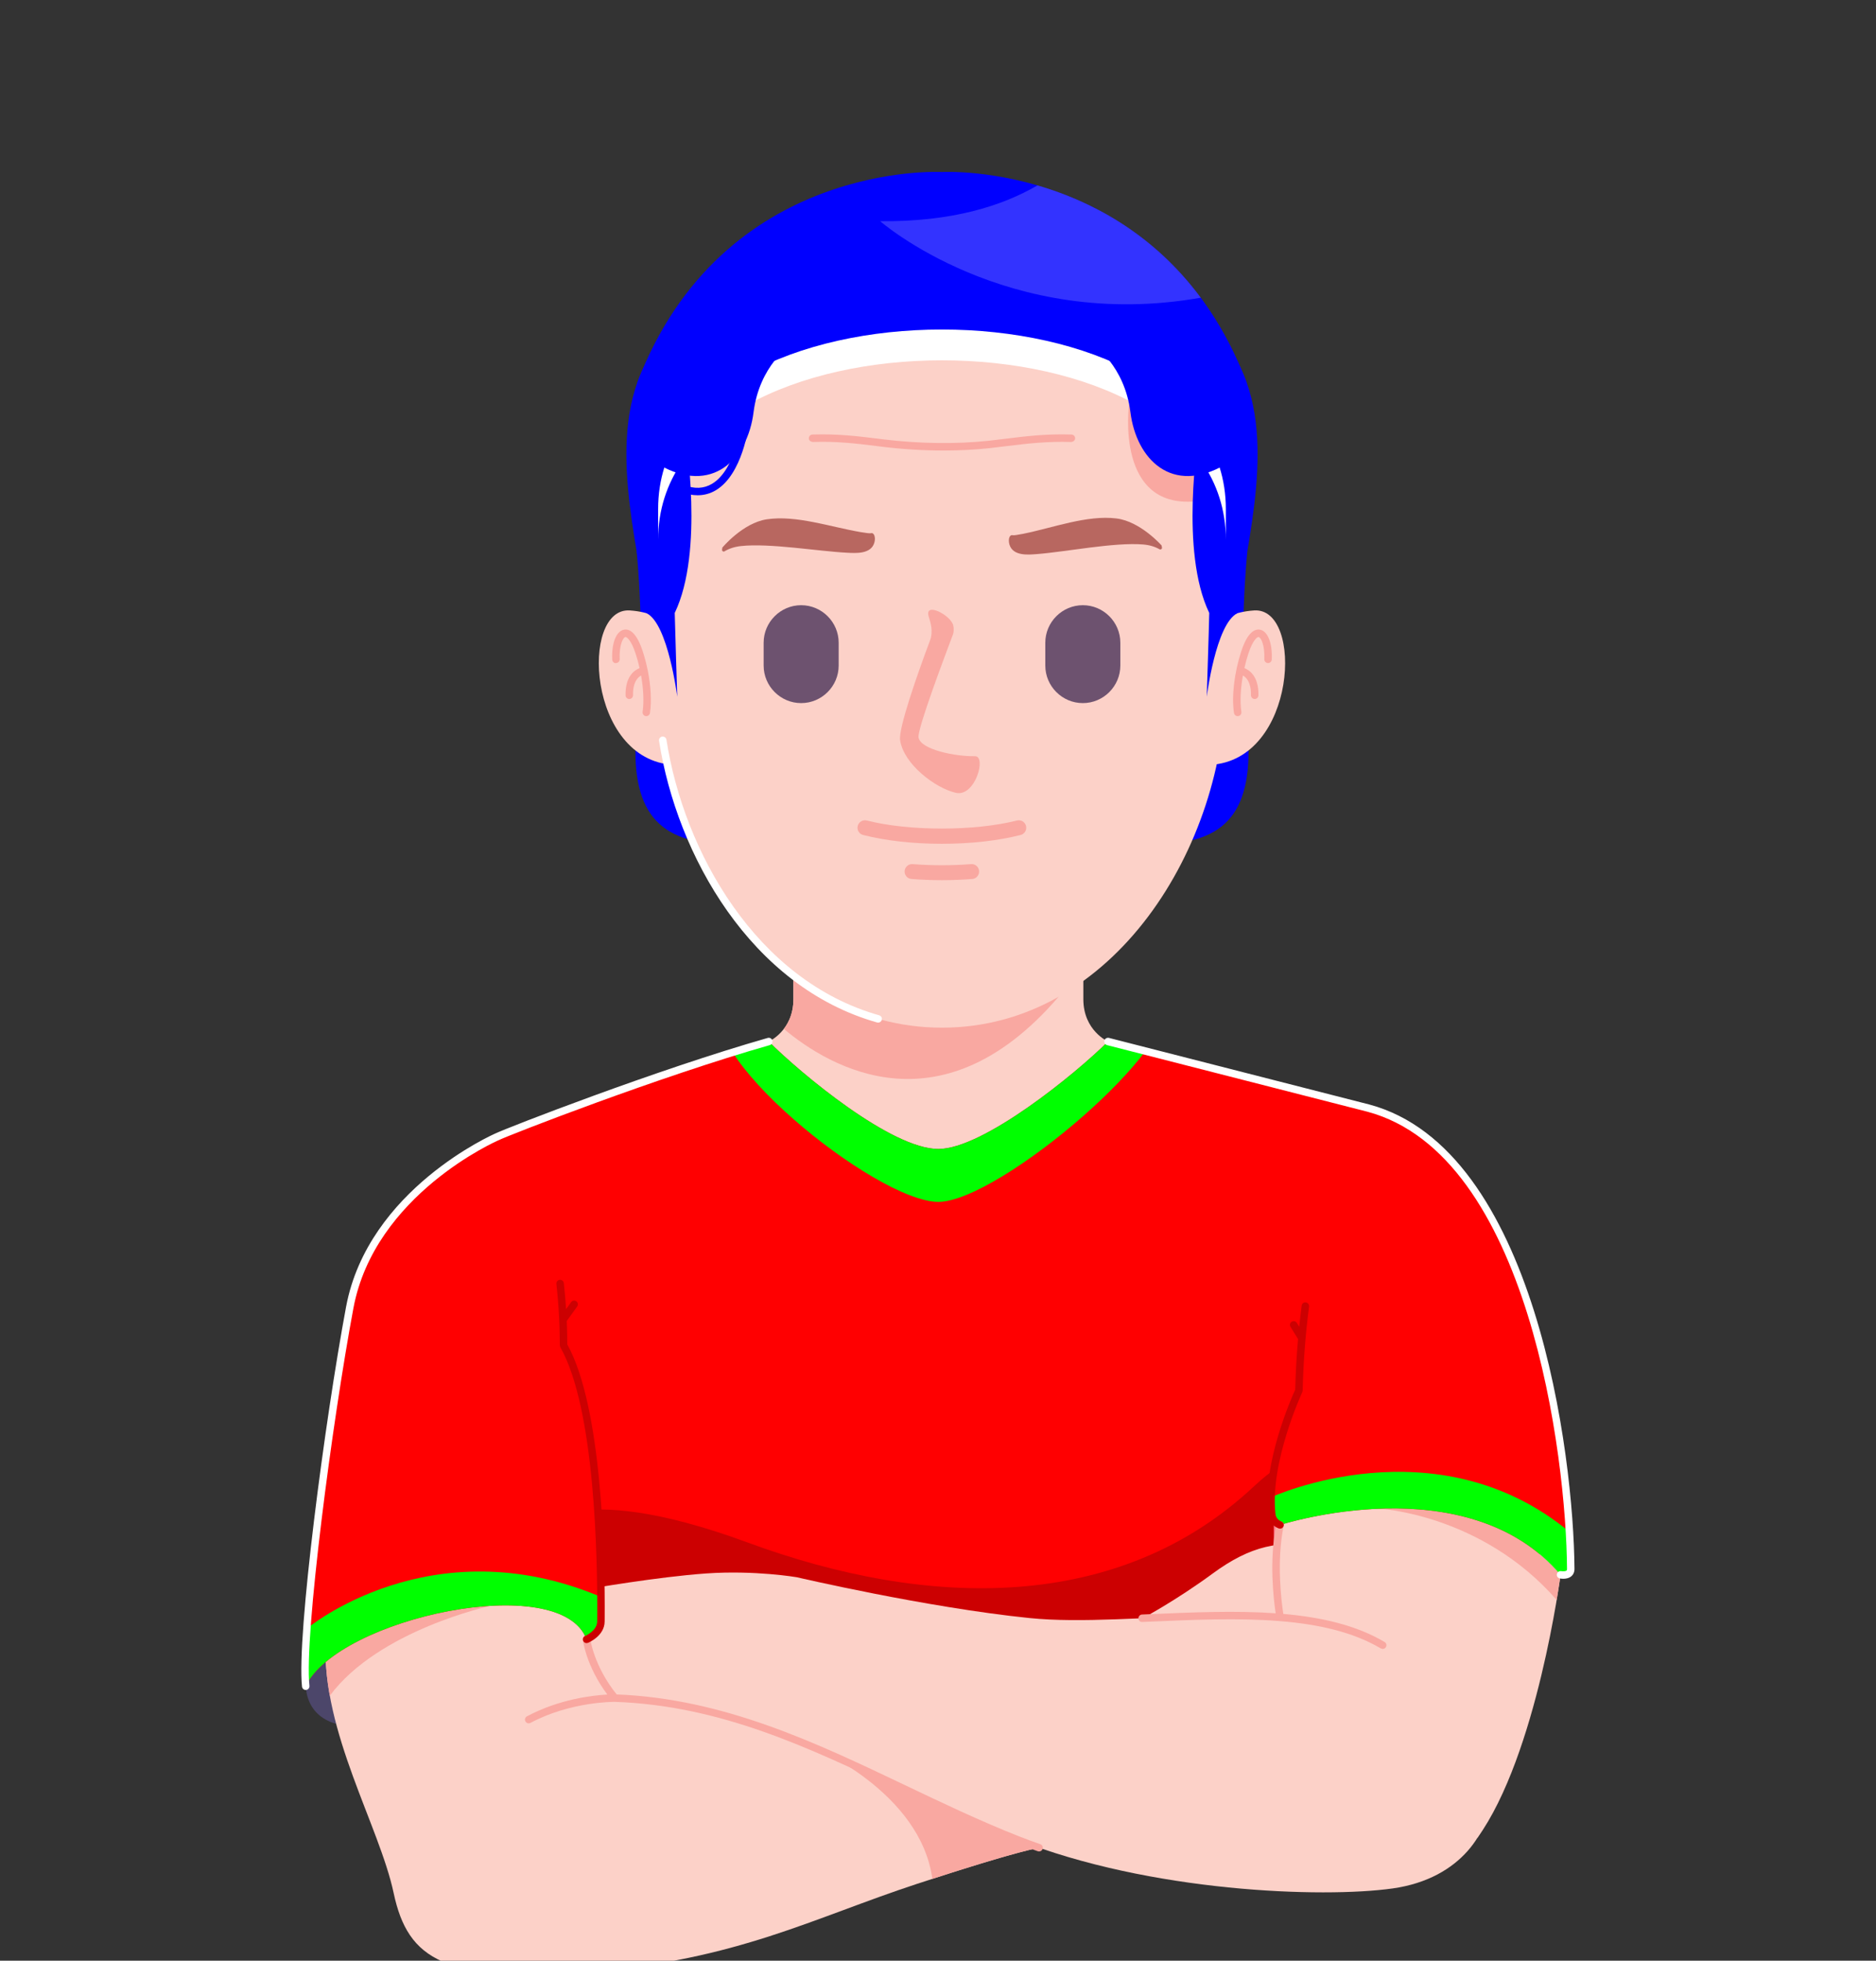<svg width="224" height="234" viewBox="0 0 224 234" fill="none" xmlns="http://www.w3.org/2000/svg">
<rect x="0" y="0" width="224" height="234" fill="#333333" stroke="none"/>
<g clip-path="url(#clip0_1_1358)">
<path fill-rule="evenodd" clip-rule="evenodd" d="M43.596 205.995C40.719 206.297 36.803 205.5 36.504 201.241C36.203 196.984 40.583 196.733 40.665 196.865C40.751 196.997 43.776 202.409 43.776 202.523L43.596 205.995Z" fill="#4C466A"/>
<path fill-rule="evenodd" clip-rule="evenodd" d="M94.737 144.293H129.355V127.676C131.487 126.971 133.736 126.109 133.736 126.109L132.299 124.299C132.299 124.299 129.355 123.009 129.355 119.248V87.271H94.737V119.248C94.737 123.009 91.792 124.299 91.792 124.299L90.356 126.109C90.356 126.109 92.604 126.971 94.737 127.676V144.293Z" fill="#FCD1C8"/>
<path fill-rule="evenodd" clip-rule="evenodd" d="M94.737 108.952V119.248C94.737 120.845 94.205 121.999 93.593 122.793C98.977 127.315 112.735 135.613 127.075 118.153L105.097 105.296C105.097 105.296 99.355 107.351 94.737 108.952Z" fill="#F9A8A1"/>
<path fill-rule="evenodd" clip-rule="evenodd" d="M59.339 135.679C60.716 135.012 78.651 128.047 91.792 124.299C95.629 128.127 106.413 137.124 112.044 137.124C117.408 137.124 128.464 128.127 132.299 124.299L163.401 132.252V194.032L162.369 205.867H64.24L59.339 135.679Z" fill="#FF0001"/>
<path fill-rule="evenodd" clip-rule="evenodd" d="M64.236 205.815L62.812 185.447H70.639V205.815H64.236Z" fill="white"/>
<path fill-rule="evenodd" clip-rule="evenodd" d="M91.612 124.351L91.792 124.299L91.845 124.351H91.612Z" fill="white"/>
<path fill-rule="evenodd" clip-rule="evenodd" d="M132.245 124.351L132.299 124.299L132.503 124.351H132.245Z" fill="white"/>
<path fill-rule="evenodd" clip-rule="evenodd" d="M91.004 205.867H70.639V205.815H91.004V205.867Z" fill="white"/>
<path fill-rule="evenodd" clip-rule="evenodd" d="M131.735 205.867H111.369V205.815H131.735V205.867Z" fill="white"/>
<path fill-rule="evenodd" clip-rule="evenodd" d="M162.375 205.815L162.369 205.867H152.1V205.815H162.375Z" fill="white"/>
<path fill-rule="evenodd" clip-rule="evenodd" d="M75.749 205.867H64.24L62.753 184.572C63.407 183.395 63.817 182.679 63.817 182.679C63.817 182.679 67.689 176.139 89.276 184.093C110.863 192.049 133.589 192.485 149.713 177.4C165.836 162.315 163.101 196.447 162.159 196.447C161.216 196.447 121.616 201.161 116.525 202.104C113.481 202.667 92.525 204.845 75.749 205.867Z" fill="#CC0001"/>
<path fill-rule="evenodd" clip-rule="evenodd" d="M64.236 205.815L63.756 198.919L62.812 185.447H70.639V205.815H64.236Z" fill="#FF818F"/>
<path fill-rule="evenodd" clip-rule="evenodd" d="M75.749 205.867H70.639V205.815H76.593L75.749 205.867Z" fill="#FF818F"/>
<path fill-rule="evenodd" clip-rule="evenodd" d="M162.831 185.447H152.1V175.424C159.888 169.863 162.331 177.785 162.831 185.447Z" fill="#FF818F"/>
<path fill-rule="evenodd" clip-rule="evenodd" d="M95.144 188.236C95.144 188.236 90.139 187.377 84.324 187.783C78.508 188.189 70.26 189.631 70.26 189.631L67.331 194.544L70.396 204.101C70.396 204.101 73.776 205.588 75.443 204.46C77.112 203.333 95.639 193.373 95.144 188.236Z" fill="#FCD1C8"/>
<path fill-rule="evenodd" clip-rule="evenodd" d="M70.039 195.651C70.039 195.651 70.441 199.055 73.415 202.661L81.8 200.224L109.927 201.937L124.101 220.528C124.101 220.528 121.825 220.777 109.477 224.835C97.125 228.892 87.929 233.94 70.531 235.293C53.132 236.645 48.713 233.94 47.001 225.917C45.288 217.892 38.437 206.716 38.888 195.988C39.339 185.26 56.739 185.168 56.739 185.168C56.739 185.168 70.352 187.241 70.039 195.651Z" fill="#FCD1C8"/>
<path fill-rule="evenodd" clip-rule="evenodd" d="M111.711 204.277L124.101 220.528C124.101 220.528 122.055 220.755 111.327 224.231C109.893 213.804 97.043 208.492 97.043 208.492L110.24 203.932C110.743 204.045 111.232 204.161 111.711 204.277Z" fill="#F9A8A1"/>
<path fill-rule="evenodd" clip-rule="evenodd" d="M39.381 202.376C38.996 200.247 38.8 198.109 38.888 195.988C39.216 188.164 48.557 185.997 53.593 185.397L58.576 191.647C58.576 191.647 45.208 194.527 39.381 202.376Z" fill="#F9A8A1"/>
<path fill-rule="evenodd" clip-rule="evenodd" d="M133.184 195.085L136.441 193.127C136.441 193.127 140.395 191.028 144.812 187.783C149.231 184.537 152.927 183.636 157.615 184.719C162.303 185.799 163.401 191.299 163.401 191.299C163.401 191.299 160.229 199.411 157.344 198.059C154.459 196.708 133.184 195.085 133.184 195.085Z" fill="#FCD1C8"/>
<path fill-rule="evenodd" clip-rule="evenodd" d="M186.333 187.944C186.333 187.944 183.535 209.473 176.391 219.364L152.852 193.033C152.852 193.033 151.764 187.111 152.841 181.995C153.92 176.877 153.92 176.877 153.92 176.877C153.92 176.877 174.835 173.179 175.827 173.721C176.817 174.263 186.284 182.375 186.333 187.944Z" fill="#FCD1C8"/>
<path fill-rule="evenodd" clip-rule="evenodd" d="M186.333 187.944C186.333 187.944 186.185 189.077 185.872 190.943C176.919 180.689 164.7 180.055 164.7 180.055L168.521 174.471C172.315 173.907 175.457 173.519 175.827 173.721C176.817 174.263 186.284 182.375 186.333 187.944Z" fill="#F9A8A1"/>
<path fill-rule="evenodd" clip-rule="evenodd" d="M187.552 187.224C187.44 170.381 181.779 137.192 163.401 132.252C163.401 132.252 155.639 143.411 155.096 165.947C155.096 165.947 151.131 174.423 151.852 180.732C151.852 180.732 151.896 181.633 152.841 181.995C152.841 181.995 175.155 174.781 186.333 187.944C186.333 187.944 187.573 188.192 187.552 187.224Z" fill="#FF0001"/>
<path fill-rule="evenodd" clip-rule="evenodd" d="M187.552 187.224C187.55 186.651 187.538 186.056 187.522 185.447H183.8C184.694 186.187 185.542 187.012 186.334 187.944C186.334 187.944 187.574 188.192 187.552 187.224Z" fill="white"/>
<path fill-rule="evenodd" clip-rule="evenodd" d="M187.552 187.224C187.544 185.861 187.497 184.389 187.412 182.835C171.464 169.629 151.789 178.681 151.768 178.691C151.753 179.388 151.776 180.072 151.852 180.732C151.852 180.732 151.896 181.633 152.841 181.995C152.841 181.995 175.155 174.781 186.333 187.944C186.333 187.944 187.573 188.192 187.552 187.224Z" fill="#00FF00"/>
<path fill-rule="evenodd" clip-rule="evenodd" d="M59.339 135.679C59.339 135.679 44.375 142.068 41.76 156.041C39.147 170.013 35.872 195.383 36.504 201.241C40.339 193.104 66.981 187.34 70.039 195.651C70.039 195.651 71.751 194.952 71.751 193.509C71.751 192.067 72.153 169.116 67.284 160.555C67.284 160.555 67.647 140.547 59.339 135.679Z" fill="#FF0001"/>
<path fill-rule="evenodd" clip-rule="evenodd" d="M36.642 194.364C36.423 197.453 36.358 199.877 36.504 201.241C40.339 193.101 66.981 187.34 70.039 195.651C70.039 195.651 71.751 194.952 71.751 193.509C71.751 193.235 71.765 192.173 71.756 190.583C51.406 182.009 36.651 194.355 36.642 194.364Z" fill="#00FF00"/>
<path fill-rule="evenodd" clip-rule="evenodd" d="M95.144 188.236C95.144 188.236 110.557 191.84 122.908 193.104C135.257 194.367 154.461 190.039 165.099 196.348C175.737 202.661 177.901 210.864 177.901 214.559C177.901 218.255 174.653 224.205 166.271 225.379C157.887 226.549 137.333 225.829 121.375 219.517C105.419 213.208 91.358 203.289 73.415 202.661L95.144 188.236Z" fill="#FCD1C8"/>
<path d="M165.099 196.793L164.871 196.731C161.561 194.769 157.424 193.851 152.896 193.477L152.735 193.465C147.856 193.072 142.532 193.305 137.301 193.536L136.401 193.575C136.096 193.591 135.947 193.395 135.935 193.149C135.925 192.903 136.116 192.695 136.363 192.684L137.263 192.645C142.351 192.424 147.525 192.197 152.319 192.539C152.076 190.915 151.507 186.175 152.407 181.903C152.456 181.664 152.687 181.505 152.935 181.559C153.175 181.609 153.328 181.845 153.279 182.087C152.377 186.364 153.028 191.287 153.232 192.611C157.779 193.009 161.945 193.96 165.325 195.965C165.536 196.091 165.607 196.364 165.481 196.575C165.399 196.716 165.251 196.793 165.099 196.793ZM124.071 220.963L123.924 220.939C123.008 220.619 122.101 220.284 121.211 219.932C116.596 218.107 112.081 215.953 107.713 213.869C96.588 208.564 86.079 203.552 73.404 203.107C73.266 203.109 68.133 203.069 63.339 205.617C63.124 205.733 62.852 205.653 62.737 205.435C62.621 205.216 62.703 204.947 62.922 204.833C66.791 202.773 70.773 202.332 72.519 202.237C69.995 198.849 69.612 195.839 69.596 195.705C69.568 195.46 69.743 195.239 69.987 195.211C70.219 195.179 70.454 195.353 70.481 195.599C70.484 195.629 70.901 198.829 73.633 202.223C86.408 202.721 97.433 207.981 108.096 213.065C112.451 215.143 116.953 217.288 121.539 219.104C122.42 219.452 123.312 219.783 124.216 220.096C124.448 220.176 124.571 220.432 124.492 220.664C124.427 220.847 124.256 220.963 124.071 220.963Z" fill="#F9A8A1"/>
<path d="M152.841 182.44L152.684 182.411C151.479 181.952 151.409 180.803 151.407 180.755C150.711 174.687 154.213 166.804 154.653 165.844C154.704 163.805 154.816 161.787 154.989 159.808L154.089 158.352C153.959 158.143 154.024 157.869 154.233 157.739C154.445 157.613 154.716 157.673 154.847 157.883L155.128 158.34C155.216 157.492 155.315 156.652 155.424 155.82C155.456 155.579 155.649 155.4 155.924 155.437C156.168 155.471 156.34 155.695 156.308 155.939C155.881 159.159 155.624 162.531 155.541 165.959L155.5 166.137C155.461 166.221 151.595 174.572 152.295 180.681C152.301 180.771 152.361 181.333 153 181.579C153.232 181.667 153.347 181.924 153.257 182.153C153.191 182.332 153.021 182.44 152.841 182.44ZM70.039 196.097C69.865 196.097 69.699 195.993 69.628 195.821C69.533 195.593 69.644 195.333 69.87 195.239C69.884 195.233 71.305 194.631 71.305 193.509L71.308 193.187C71.363 185.871 71.041 168.063 66.897 160.773L66.839 160.545C66.84 160.512 66.891 157.312 66.435 153.231C66.409 152.987 66.587 152.767 66.829 152.737C67.084 152.725 67.295 152.888 67.323 153.132C67.445 154.245 67.533 155.295 67.593 156.236L68.196 155.401C68.339 155.2 68.617 155.156 68.816 155.301C69.016 155.444 69.063 155.723 68.917 155.923L67.671 157.651C67.734 159.088 67.733 160.101 67.732 160.44C71.925 167.979 72.253 185.84 72.199 193.195L72.196 193.509C72.196 195.232 70.29 196.031 70.207 196.064L70.039 196.097Z" fill="#CC0001"/>
<path fill-rule="evenodd" clip-rule="evenodd" d="M87.475 125.588C89.084 128.097 91.721 130.916 94.737 133.557C100.765 138.847 108.292 143.436 112.044 143.436C115.68 143.436 123.159 138.624 129.355 133.181C132.299 130.595 134.953 127.865 136.768 125.443L132.299 124.299C128.464 128.127 117.408 137.124 112.044 137.124C106.413 137.124 95.629 128.127 91.792 124.299C90.399 124.697 88.951 125.129 87.475 125.588Z" fill="#00FF00"/>
<path fill-rule="evenodd" clip-rule="evenodd" d="M78.583 68.189L76.016 65.795C76.016 65.795 77.108 76.015 76.071 86.104C75.033 96.193 78.004 100.531 86.301 100.719C94.599 100.908 78.583 68.189 78.583 68.189Z" fill="#0000FF"/>
<path fill-rule="evenodd" clip-rule="evenodd" d="M146.369 68.189L148.937 65.795C148.937 65.795 147.847 76.015 148.883 86.104C149.92 96.193 146.949 100.531 138.652 100.719C130.355 100.908 146.369 68.189 146.369 68.189Z" fill="#0000FF"/>
<path fill-rule="evenodd" clip-rule="evenodd" d="M146.369 57.921V81.331C146.369 101.064 132.923 122.647 112.477 122.647C92.032 122.647 78.583 101.064 78.583 81.331V57.921C78.583 13.379 146.369 13.379 146.369 57.921Z" fill="#FCD1C8"/>
<path fill-rule="evenodd" clip-rule="evenodd" d="M146.369 57.921V58.659C145.791 59.175 144.795 59.568 143.249 59.776C133.019 61.143 134.817 48.224 134.817 48.224L139.713 48.885C139.713 48.885 144.389 52.121 146.264 55.091C146.327 56.015 146.369 56.952 146.369 57.921Z" fill="#F9A8A1"/>
<path fill-rule="evenodd" clip-rule="evenodd" d="M80.437 91.28C70.117 90.744 69.245 72.451 75.205 72.853C80.167 73.189 81.205 76.351 81.535 77.681C81.865 79.008 80.437 91.28 80.437 91.28Z" fill="#FCD1C8"/>
<path fill-rule="evenodd" clip-rule="evenodd" d="M144.511 91.28C154.83 90.744 155.703 72.451 149.743 72.853C144.782 73.189 143.743 76.351 143.412 77.681C143.084 79.008 144.511 91.28 144.511 91.28Z" fill="#FCD1C8"/>
<path fill-rule="evenodd" clip-rule="evenodd" d="M113.816 74.632C113.903 75.005 113.899 75.411 113.789 75.711C113.007 77.809 109.568 86.829 109.672 87.993C109.896 89.484 114.161 90.296 116.419 90.249C117.817 90.219 116.445 95.153 114.131 94.619C111.661 94.056 107.899 91.193 107.475 88.336C107.268 86.96 109.453 80.679 111.047 76.437C111.457 75.351 111.107 74.285 110.891 73.588C110.339 71.764 113.533 73.408 113.816 74.632Z" fill="#F9A8A1"/>
<path d="M147.783 85.468C147.565 85.468 147.375 85.309 147.341 85.088C147.044 83.101 147.377 80.285 148.208 77.736C148.973 75.4 149.847 75.049 150.437 75.145C151.372 75.316 151.94 76.748 151.852 78.709C151.841 78.948 151.644 79.135 151.407 79.135L151.388 79.133C151.141 79.121 150.951 78.916 150.963 78.669C151.036 77.005 150.565 76.075 150.279 76.021C150.144 76.007 149.613 76.307 149.056 78.015C148.872 78.573 148.716 79.153 148.585 79.733C149.237 79.995 150.303 80.763 150.259 82.988C150.255 83.233 150.044 83.437 149.805 83.424C149.56 83.419 149.363 83.216 149.367 82.971C149.399 81.424 148.812 80.839 148.405 80.619C148.12 82.219 148.047 83.773 148.224 84.955C148.259 85.2 148.092 85.427 147.849 85.463L147.783 85.468Z" fill="#F9A8A1"/>
<path d="M77.169 85.468L77.103 85.463C76.86 85.427 76.694 85.2 76.73 84.955C76.907 83.773 76.831 82.219 76.548 80.621C76.139 80.843 75.555 81.429 75.585 82.971C75.59 83.216 75.394 83.419 75.147 83.424C74.924 83.443 74.699 83.233 74.694 82.988C74.65 80.763 75.716 79.995 76.368 79.733C76.237 79.153 76.082 78.573 75.897 78.015C75.341 76.307 74.815 76.023 74.675 76.021C74.388 76.075 73.918 77.005 73.991 78.669C74.003 78.916 73.812 79.121 73.566 79.133C73.334 79.197 73.112 78.955 73.102 78.709C73.013 76.748 73.582 75.316 74.516 75.147C75.108 75.036 75.981 75.4 76.746 77.736C76.98 78.457 77.175 79.203 77.328 79.943L77.334 79.969C77.713 81.831 77.82 83.669 77.609 85.088C77.578 85.309 77.387 85.468 77.169 85.468Z" fill="#F9A8A1"/>
<path fill-rule="evenodd" clip-rule="evenodd" d="M129.292 72.228H129.295C131.756 72.228 133.771 74.243 133.771 76.707V79.432C133.771 81.895 131.756 83.911 129.295 83.911H129.292C126.828 83.911 124.812 81.895 124.812 79.432V76.707C124.812 74.243 126.828 72.228 129.292 72.228Z" fill="#6D526F"/>
<path fill-rule="evenodd" clip-rule="evenodd" d="M95.659 72.228H95.661C98.123 72.228 100.14 74.243 100.14 76.707V79.432C100.14 81.895 98.123 83.911 95.661 83.911H95.659C93.197 83.911 91.181 81.895 91.181 79.432V76.707C91.181 74.243 93.197 72.228 95.659 72.228Z" fill="#6D526F"/>
<path d="M112.461 100.703C109.012 100.703 105.76 100.337 103.057 99.651C102.581 99.531 102.292 99.047 102.415 98.567C102.536 98.091 103.027 97.801 103.497 97.924C108.549 99.208 116.376 99.205 121.425 97.924C121.899 97.801 122.388 98.091 122.508 98.567C122.631 99.047 122.341 99.531 121.865 99.651C119.161 100.337 115.911 100.703 112.461 100.703Z" fill="#F9A8A1"/>
<path d="M112.461 105.045C111.237 105.045 110.016 104.997 108.832 104.903C108.343 104.867 107.976 104.437 108.016 103.945C108.052 103.456 108.493 103.083 108.972 103.129C111.248 103.307 113.677 103.307 115.949 103.129C116.437 103.083 116.869 103.456 116.907 103.945C116.945 104.437 116.579 104.867 116.089 104.903C114.907 104.997 113.685 105.045 112.461 105.045Z" fill="#F9A8A1"/>
<path fill-rule="evenodd" clip-rule="evenodd" d="M147.7 43.069C152.615 51.977 148.824 64.609 147.74 73.188C145.169 74.468 144.089 83.16 144.089 83.16C144.089 83.16 144.356 74.945 144.388 73.151C140.827 65.756 143.136 52.273 143.049 51.979C142.964 51.699 145.997 43.228 147.7 43.069Z" fill="#0000FF"/>
<path fill-rule="evenodd" clip-rule="evenodd" d="M120.529 64.987C120.481 64.823 120.46 64.661 120.459 64.517C120.459 64.355 120.485 64.209 120.536 64.101C120.62 63.919 120.753 63.828 120.92 63.875C121.033 63.908 121.496 63.839 122.123 63.715C125.719 63 129.784 61.439 133.308 61.875C136.177 62.229 138.695 65.096 138.701 65.104L138.751 65.416C138.699 65.555 138.568 65.616 138.46 65.557C137.888 65.237 137.256 65.044 136.487 64.98C133.076 64.695 127.131 65.875 123.855 66.123C122.847 66.2 120.959 66.417 120.529 64.987Z" fill="#B86760"/>
<path fill-rule="evenodd" clip-rule="evenodd" d="M104.408 64.733C104.452 64.571 104.469 64.408 104.467 64.265C104.461 64.104 104.429 63.957 104.377 63.851C104.287 63.669 104.153 63.584 103.989 63.635C103.872 63.672 103.409 63.615 102.781 63.507C99.165 62.893 95.06 61.448 91.547 61.979C88.691 62.413 86.253 65.348 86.245 65.359H86.248L86.208 65.672C86.263 65.807 86.394 65.867 86.5 65.801C87.066 65.468 87.691 65.257 88.456 65.172C91.86 64.791 97.833 65.804 101.117 65.964C102.125 66.013 104.019 66.177 104.408 64.733Z" fill="#B86760"/>
<path fill-rule="evenodd" clip-rule="evenodd" d="M112.477 20.529C112.477 20.529 86.263 19.06 76.101 45.641L81.175 50.724C81.175 50.724 97.923 37.877 112.477 40.331C127.031 37.877 143.779 50.724 143.779 50.724L148.852 45.641C138.688 19.06 112.477 20.529 112.477 20.529Z" fill="#0000FF"/>
<path fill-rule="evenodd" clip-rule="evenodd" d="M77.255 43.069C72.337 51.977 76.131 64.609 77.213 73.188C79.784 74.468 80.865 83.16 80.865 83.16C80.865 83.16 80.599 74.945 80.565 73.151C84.125 65.756 81.817 52.273 81.904 51.979C81.989 51.699 78.955 43.228 77.255 43.069Z" fill="#0000FF"/>
<path fill-rule="evenodd" clip-rule="evenodd" d="M78.583 64.421C78.583 35.863 146.369 35.863 146.369 64.421V60.744C146.369 32.187 78.583 32.187 78.583 60.744V64.421Z" fill="white"/>
<path fill-rule="evenodd" clip-rule="evenodd" d="M135.215 38.629L130.563 41.175C130.563 41.175 134.272 43.603 134.979 49.212C135.687 54.823 139.943 59.112 146.271 55.459C146.271 55.459 144.479 41.836 135.215 38.629Z" fill="#0000FF"/>
<path fill-rule="evenodd" clip-rule="evenodd" d="M89.739 38.629L94.391 41.175C94.391 41.175 90.681 43.603 89.975 49.212C89.267 54.823 85.009 59.112 78.683 55.459C78.683 55.459 80.475 41.836 89.739 38.629Z" fill="#0000FF"/>
<path d="M83.296 59.107C82.656 59.107 81.983 58.971 81.279 58.701C81.049 58.615 80.935 58.356 81.024 58.125C81.112 57.895 81.365 57.783 81.599 57.869C82.92 58.377 84.04 58.331 85.035 57.731C87.841 56.041 88.534 50.557 88.539 50.503C88.568 50.257 88.787 50.068 89.034 50.112C89.279 50.143 89.454 50.364 89.424 50.607C89.395 50.851 88.669 56.583 85.495 58.495C84.817 58.903 84.082 59.107 83.296 59.107Z" fill="#0000FF"/>
<path d="M112.667 53.767C110.287 53.767 107.832 53.619 105.448 53.331L104.693 53.236C102.371 52.948 99.968 52.647 97.039 52.751C96.792 52.721 96.587 52.567 96.579 52.32C96.571 52.075 96.763 51.869 97.011 51.859C100.004 51.76 102.445 52.06 104.803 52.351L105.557 52.445C109.756 52.955 114.169 53.015 117.997 52.607C118.729 52.528 119.444 52.44 120.16 52.351C122.513 52.06 124.944 51.76 127.943 51.859C128.191 51.869 128.383 52.075 128.375 52.32C128.367 52.565 128.132 52.731 127.915 52.751C124.995 52.659 122.589 52.948 120.269 53.233C119.549 53.325 118.828 53.413 118.091 53.492C116.376 53.675 114.544 53.767 112.667 53.767Z" fill="#F9A8A1"/>
<path fill-rule="evenodd" clip-rule="evenodd" d="M123.876 22.124C119.686 24.568 113.656 26.492 105.091 26.395C105.091 26.395 120.223 39.628 143.372 35.528C137.547 27.677 130.034 23.916 123.876 22.124Z" fill="white" fill-opacity="0.2"/>
<path d="M104.855 122.045L104.733 122.028C89.689 117.78 80.815 102.087 78.693 88.419C78.656 88.176 78.821 87.947 79.065 87.908C79.319 87.885 79.536 88.039 79.575 88.28C81.651 101.668 90.312 117.031 104.977 121.171C105.211 121.236 105.352 121.484 105.284 121.721C105.228 121.916 105.049 122.045 104.855 122.045Z" fill="white"/>
<path d="M186.658 188.419C186.445 188.419 186.283 188.389 186.247 188.381C186.005 188.333 185.849 188.1 185.897 187.859C185.944 187.619 186.177 187.468 186.42 187.507C186.604 187.541 186.928 187.539 187.047 187.437C187.065 187.423 187.109 187.385 187.107 187.233C187.017 173.812 182.563 137.864 163.284 132.681L132.188 124.731C131.949 124.668 131.807 124.427 131.867 124.188C131.927 123.949 132.175 123.815 132.409 123.867L163.511 131.82C183.331 137.148 187.907 173.616 187.997 187.221C188.008 187.692 187.797 187.971 187.619 188.121C187.331 188.363 186.948 188.419 186.658 188.419ZM36.504 201.687C36.279 201.687 36.087 201.517 36.06 201.288C35.412 195.264 38.782 169.549 41.323 155.957C43.951 141.913 59.012 135.333 59.164 135.268C60.532 134.607 78.411 127.652 91.671 123.871C91.904 123.804 92.151 123.94 92.222 124.176C92.29 124.413 92.151 124.66 91.915 124.727C78.7 128.495 60.911 135.413 59.533 136.08C59.365 136.151 44.737 142.552 42.199 156.121C39.667 169.661 36.307 195.24 36.947 201.193C36.974 201.437 36.796 201.657 36.552 201.684L36.504 201.687Z" fill="white"/>
</g>
<defs>
<clipPath id="clip0_1_1358">
<rect width="224" height="234" fill="white"/>
</clipPath>
</defs>
</svg>
